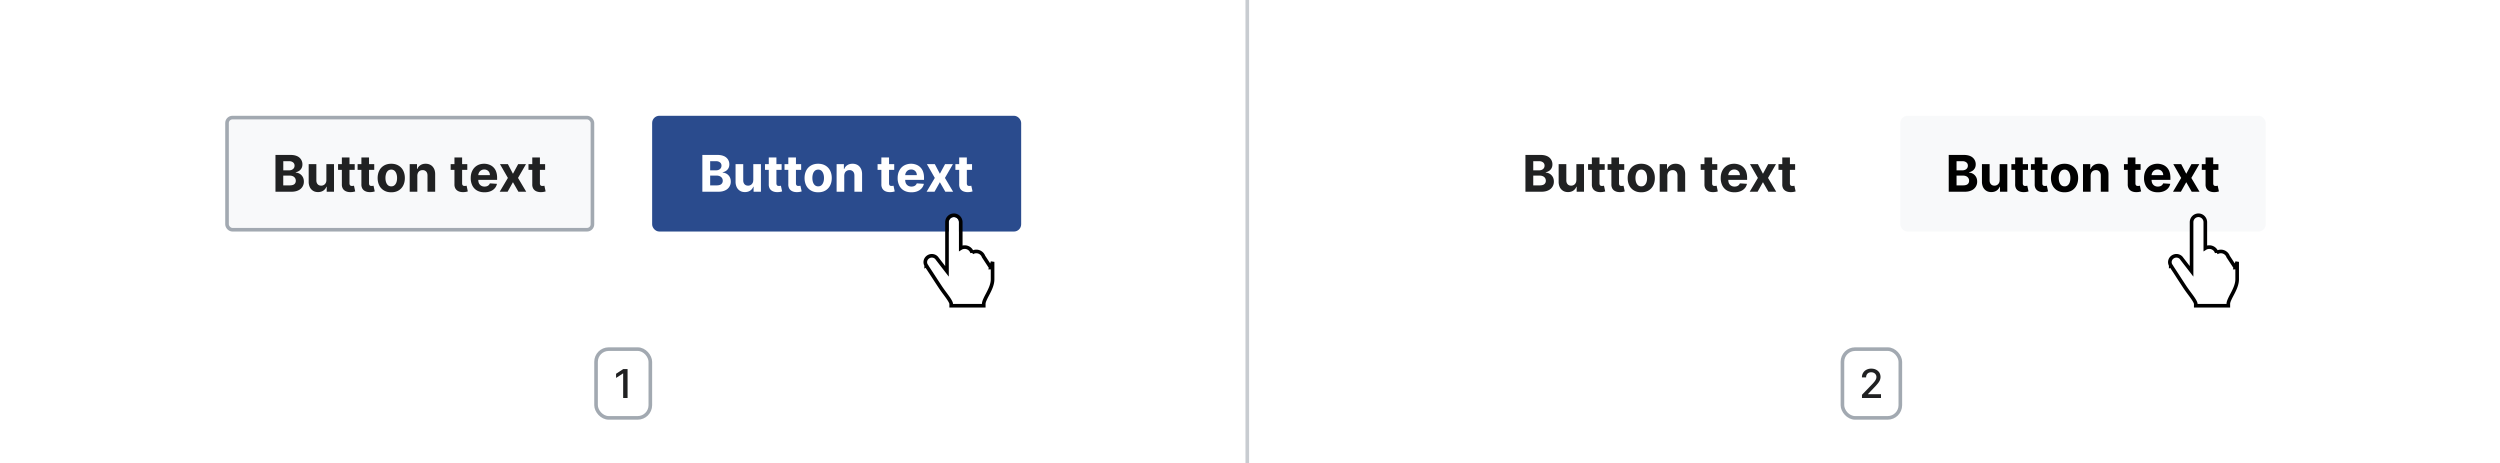 <?xml version="1.0" encoding="UTF-8"?>
<svg xmlns="http://www.w3.org/2000/svg" width="691" height="128" fill="none" viewBox="0 0 691 128">
	<g clip-path="url(#a)">
		<rect width="101" height="31" x="62.75" y="32.5" fill="#F8F9FA" rx="1.5"/>
		<path fill="#202122" d="M76.14 53V42.82h4.07c.75 0 1.38.1 1.88.33a2.42 2.42 0 0 1 1.5 2.28c0 .4-.08.75-.24 1.05a2.06 2.06 0 0 1-.65.73 2.7 2.7 0 0 1-.95.4v.1a2.32 2.32 0 0 1 1.92 1.18c.21.36.32.8.32 1.3a2.6 2.6 0 0 1-1.58 2.44c-.52.25-1.16.37-1.93.37h-4.35Zm2.15-1.76h1.75c.6 0 1.04-.11 1.32-.34.27-.24.4-.54.4-.93 0-.28-.06-.53-.2-.74a1.38 1.38 0 0 0-.58-.51 2 2 0 0 0-.89-.18h-1.8v2.7Zm0-4.16h1.6c.29 0 .55-.05.78-.15.23-.11.41-.26.55-.45.13-.2.2-.43.2-.7 0-.36-.13-.66-.4-.88a1.62 1.62 0 0 0-1.1-.34H78.3v2.52Zm11.92 2.67v-4.39h2.11V53H90.3v-1.39h-.08a2.25 2.25 0 0 1-.86 1.08c-.4.27-.88.4-1.46.4-.5 0-.96-.1-1.34-.34a2.4 2.4 0 0 1-.91-.99 3.43 3.43 0 0 1-.33-1.53v-4.87h2.12v4.49c0 .45.12.8.36 1.07.24.26.56.39.96.39a1.37 1.37 0 0 0 1.25-.7c.14-.23.2-.52.2-.86Zm7.83-4.39v1.6h-4.6v-1.6h4.6Zm-3.56-1.83h2.12v7.12c0 .2.03.35.1.46.05.1.13.18.24.23.1.04.23.06.38.06.1 0 .2 0 .3-.03l.22-.04.34 1.58a5.94 5.94 0 0 1-.45.11 3.58 3.58 0 0 1-.7.08c-.51.02-.96-.04-1.34-.2a1.87 1.87 0 0 1-.9-.72 2.22 2.22 0 0 1-.3-1.25v-7.4Zm8.96 1.83v1.6h-4.6v-1.6h4.6Zm-3.56-1.83H102v7.12c0 .2.03.35.09.46.06.1.14.18.25.23.1.04.23.06.38.06.1 0 .2 0 .3-.03l.22-.04.34 1.58a5.93 5.93 0 0 1-.45.11 3.58 3.58 0 0 1-.7.08c-.51.02-.96-.04-1.34-.2a1.87 1.87 0 0 1-.9-.72 2.22 2.22 0 0 1-.3-1.25v-7.4Zm8.26 9.62c-.77 0-1.44-.16-2-.5a3.37 3.37 0 0 1-1.3-1.37c-.3-.6-.46-1.29-.46-2.07 0-.79.16-1.48.46-2.07a3.32 3.32 0 0 1 1.3-1.38c.56-.33 1.23-.5 2-.5s1.44.17 2 .5a3.32 3.32 0 0 1 1.3 1.38c.3.6.46 1.28.46 2.07 0 .78-.15 1.47-.46 2.07a3.36 3.36 0 0 1-1.3 1.38c-.56.33-1.23.49-2 .49Zm.01-1.64c.35 0 .65-.1.88-.3a1.85 1.85 0 0 0 .54-.82c.12-.35.18-.75.18-1.2 0-.44-.06-.83-.19-1.18a1.85 1.85 0 0 0-.53-.83 1.3 1.3 0 0 0-.88-.3c-.35 0-.65.1-.9.3a1.87 1.87 0 0 0-.53.83 3.66 3.66 0 0 0-.18 1.19c0 .44.06.84.18 1.18.12.35.3.63.54.83.24.2.54.3.9.3Zm7.2-2.92V53h-2.11v-7.64h2.02v1.35h.09c.16-.44.45-.8.85-1.05.4-.27.88-.4 1.44-.4.53 0 1 .12 1.39.35.4.23.7.57.92 1 .22.42.33.93.33 1.53V53h-2.12v-4.48c0-.47-.12-.84-.36-1.1a1.3 1.3 0 0 0-1-.4c-.28 0-.54.07-.75.19a1.27 1.27 0 0 0-.51.53 2 2 0 0 0-.19.84Zm13.81-3.23v1.6h-4.6v-1.6h4.6Zm-3.55-1.83h2.12v7.12c0 .2.03.35.09.46a.5.5 0 0 0 .25.23c.1.04.23.06.37.06.1 0 .2 0 .3-.03l.23-.04.33 1.58a5.93 5.93 0 0 1-.44.11 3.6 3.6 0 0 1-.7.08c-.52.02-.96-.04-1.35-.2a1.87 1.87 0 0 1-.89-.72 2.22 2.22 0 0 1-.31-1.25v-7.4Zm8.29 9.62c-.79 0-1.46-.16-2.03-.48a3.27 3.27 0 0 1-1.3-1.36 4.51 4.51 0 0 1-.46-2.1c0-.78.15-1.47.46-2.06a3.39 3.39 0 0 1 1.29-1.39c.55-.33 1.2-.5 1.96-.5a4 4 0 0 1 1.4.25 3.13 3.13 0 0 1 1.91 1.93c.18.49.27 1.05.27 1.7v.58h-6.44v-1.31h4.45c0-.3-.06-.57-.2-.81a1.43 1.43 0 0 0-.55-.55 1.57 1.57 0 0 0-.81-.2c-.32 0-.6.07-.85.22a1.56 1.56 0 0 0-.58.59 1.67 1.67 0 0 0-.22.82v1.25c0 .37.07.7.21.98.15.27.35.48.6.63.26.15.57.23.92.23.24 0 .46-.04.65-.1.2-.07.36-.17.5-.3a1.3 1.3 0 0 0 .32-.49l1.96.13c-.1.47-.3.88-.61 1.23a3.07 3.07 0 0 1-1.18.82c-.49.2-1.04.29-1.67.29Zm6.48-7.79 1.4 2.67 1.44-2.67h2.17l-2.21 3.82 2.27 3.82h-2.16l-1.51-2.64L140.3 53h-2.19l2.27-3.82-2.19-3.82h2.19Zm10.29 0v1.6h-4.6v-1.6h4.6Zm-3.56-1.83h2.12v7.12c0 .2.03.35.09.46a.5.5 0 0 0 .25.23c.1.04.23.06.38.06.1 0 .2 0 .3-.03l.22-.04.34 1.58a5.86 5.86 0 0 1-.45.11 3.57 3.57 0 0 1-.7.08 3.2 3.2 0 0 1-1.35-.2 1.87 1.87 0 0 1-.89-.72 2.22 2.22 0 0 1-.3-1.25v-7.4Z"/>
		<rect width="101" height="31" x="62.75" y="32.5" stroke="#A2A9B1" rx="1.5"/>
		<rect width="101" height="31" x="180.75" y="32.5" fill="#2A4B8D" rx="1.5"/>
		<path fill="#fff" d="M194.13 53V42.82h4.08c.75 0 1.37.1 1.88.33a2.42 2.42 0 0 1 1.5 2.28c0 .4-.08.75-.24 1.05a2.06 2.06 0 0 1-.65.73 2.7 2.7 0 0 1-.95.4v.1a2.33 2.33 0 0 1 1.92 1.18c.21.36.32.8.32 1.3a2.6 2.6 0 0 1-1.58 2.44c-.52.25-1.16.37-1.93.37h-4.35Zm2.16-1.76h1.75c.6 0 1.04-.11 1.31-.34.28-.24.42-.54.42-.93 0-.28-.07-.53-.2-.74a1.39 1.39 0 0 0-.59-.51 1.99 1.99 0 0 0-.89-.18h-1.8v2.7Zm0-4.16h1.6c.29 0 .55-.05.78-.15a1.31 1.31 0 0 0 .55-.45c.13-.2.2-.43.2-.7 0-.36-.13-.66-.4-.88a1.63 1.63 0 0 0-1.1-.34h-1.63v2.52Zm11.92 2.67v-4.39h2.11V53h-2.03v-1.39h-.08a2.25 2.25 0 0 1-.86 1.08c-.4.27-.88.4-1.46.4-.5 0-.96-.1-1.34-.34a2.4 2.4 0 0 1-.91-.99 3.43 3.43 0 0 1-.33-1.53v-4.87h2.12v4.49c0 .45.12.8.36 1.07.24.26.56.39.96.39a1.37 1.37 0 0 0 1.25-.7c.14-.23.2-.52.2-.86Zm7.83-4.39v1.6h-4.6v-1.6h4.6Zm-3.56-1.83h2.12v7.12c0 .2.03.35.1.46a.49.49 0 0 0 .24.23c.1.04.23.06.38.06.1 0 .2 0 .3-.03l.22-.04.34 1.58a5.93 5.93 0 0 1-.45.11 3.6 3.6 0 0 1-.7.08c-.51.02-.96-.04-1.34-.2a1.87 1.87 0 0 1-.9-.72 2.22 2.22 0 0 1-.3-1.25v-7.4Zm8.96 1.83v1.6h-4.6v-1.6h4.6Zm-3.56-1.83H220v7.12c0 .2.03.35.09.46.06.1.14.18.25.23.1.04.23.06.38.06.1 0 .2 0 .3-.03l.22-.04.34 1.58a5.93 5.93 0 0 1-.45.11 3.58 3.58 0 0 1-.7.08c-.51.02-.96-.04-1.34-.2a1.87 1.87 0 0 1-.9-.72 2.22 2.22 0 0 1-.3-1.25v-7.4Zm8.26 9.62c-.77 0-1.44-.16-2-.5a3.37 3.37 0 0 1-1.3-1.37c-.3-.6-.46-1.29-.46-2.07 0-.79.16-1.48.46-2.07a3.32 3.32 0 0 1 1.3-1.38c.56-.33 1.23-.5 2-.5s1.44.17 2 .5a3.32 3.32 0 0 1 1.3 1.38c.3.6.46 1.28.46 2.07 0 .78-.15 1.47-.46 2.07a3.36 3.36 0 0 1-1.3 1.38c-.56.33-1.23.49-2 .49Zm.01-1.64c.35 0 .65-.1.88-.3a1.85 1.85 0 0 0 .53-.82c.13-.35.19-.75.19-1.2 0-.44-.06-.83-.19-1.18a1.85 1.85 0 0 0-.53-.83 1.3 1.3 0 0 0-.88-.3c-.35 0-.65.1-.9.3a1.87 1.87 0 0 0-.53.83 3.66 3.66 0 0 0-.18 1.19c0 .44.06.84.18 1.18.12.35.3.63.54.83.24.2.54.3.9.3Zm7.2-2.92V53h-2.11v-7.64h2.01v1.35h.1c.16-.44.45-.8.84-1.05.4-.27.88-.4 1.45-.4.53 0 1 .12 1.39.35.4.23.7.57.92 1 .22.42.33.93.33 1.53V53h-2.12v-4.48c0-.47-.12-.84-.36-1.1a1.3 1.3 0 0 0-1-.4c-.28 0-.54.07-.75.19a1.27 1.27 0 0 0-.51.53 2 2 0 0 0-.19.84Zm13.81-3.23v1.6h-4.6v-1.6h4.6Zm-3.55-1.83h2.12v7.12c0 .2.03.35.09.46a.5.5 0 0 0 .24.23c.11.04.24.06.38.06.1 0 .2 0 .3-.03l.23-.04.33 1.58a5.93 5.93 0 0 1-.44.11 3.6 3.6 0 0 1-.7.08c-.52.02-.96-.04-1.35-.2a1.87 1.87 0 0 1-.89-.72 2.22 2.22 0 0 1-.31-1.25v-7.4Zm8.29 9.62c-.79 0-1.46-.16-2.03-.48a3.27 3.27 0 0 1-1.3-1.36 4.51 4.51 0 0 1-.46-2.1c0-.78.15-1.47.46-2.06a3.39 3.39 0 0 1 1.29-1.39 4.06 4.06 0 0 1 3.36-.25 3.13 3.13 0 0 1 1.91 1.93c.18.49.27 1.05.27 1.7v.58h-6.44v-1.31h4.45c0-.3-.07-.57-.2-.81a1.43 1.43 0 0 0-.55-.55 1.57 1.57 0 0 0-.81-.2c-.32 0-.6.07-.86.22a1.56 1.56 0 0 0-.57.59 1.67 1.67 0 0 0-.22.82v1.25c0 .37.07.7.21.98.14.27.35.48.6.63.26.15.57.23.92.23.24 0 .45-.04.65-.1.2-.07.36-.17.5-.3a1.3 1.3 0 0 0 .32-.49l1.96.13c-.1.47-.3.88-.61 1.23a3.07 3.07 0 0 1-1.19.82c-.48.2-1.03.29-1.66.29Zm6.48-7.79 1.4 2.67 1.44-2.67h2.17l-2.21 3.82 2.27 3.82h-2.16l-1.51-2.64L258.3 53h-2.19l2.27-3.82-2.19-3.82h2.19Zm10.29 0v1.6h-4.6v-1.6h4.6Zm-3.56-1.83h2.12v7.12c0 .2.03.35.09.46a.5.5 0 0 0 .25.23c.1.04.23.06.38.06.1 0 .2 0 .3-.03l.22-.04.34 1.58a5.86 5.86 0 0 1-.45.11 3.57 3.57 0 0 1-.7.08 3.2 3.2 0 0 1-1.35-.2 1.87 1.87 0 0 1-.89-.72 2.22 2.22 0 0 1-.3-1.25v-7.4Z"/>
		<rect width="101" height="31" x="180.75" y="32.5" stroke="#2A4B8D" rx="1.5"/>
		<path fill="#202122" d="M173.46 102v8h-1.22v-6.79h-.04l-1.92 1.25v-1.15l2-1.31h1.18Z"/>
		<rect width="15" height="19" x="164.75" y="96.5" stroke="#A2A9B1" rx="3.5"/>
		<path fill="#C8CCD1" d="M345.25 0h-1v128h1z"/>
	</g>
	<g clip-path="url(#b)">
		<path fill="#202122" d="M421.63 53V42.82h4.08c.75 0 1.38.1 1.88.33a2.42 2.42 0 0 1 1.5 2.28c0 .4-.08.75-.24 1.05a2.06 2.06 0 0 1-.65.73 2.7 2.7 0 0 1-.95.4v.1a2.33 2.33 0 0 1 1.92 1.18c.21.36.32.8.32 1.3a2.6 2.6 0 0 1-1.58 2.44c-.52.25-1.16.37-1.93.37h-4.35Zm2.16-1.76h1.75c.6 0 1.04-.11 1.31-.34.28-.24.42-.54.42-.93 0-.28-.07-.53-.2-.74a1.39 1.39 0 0 0-.59-.51 1.99 1.99 0 0 0-.89-.18h-1.8v2.7Zm0-4.16h1.6c.29 0 .55-.05.78-.15a1.31 1.31 0 0 0 .55-.45c.13-.2.2-.43.2-.7 0-.36-.13-.66-.4-.88a1.63 1.63 0 0 0-1.1-.34h-1.63v2.52Zm11.92 2.67v-4.39h2.11V53h-2.03v-1.39h-.08a2.25 2.25 0 0 1-.86 1.08c-.4.27-.88.4-1.46.4-.5 0-.95-.1-1.34-.34a2.4 2.4 0 0 1-.91-.99 3.43 3.43 0 0 1-.33-1.53v-4.87h2.12v4.49c0 .45.12.8.36 1.07.24.26.56.39.96.39a1.37 1.37 0 0 0 1.25-.7c.14-.23.2-.52.2-.86Zm7.83-4.39v1.6h-4.6v-1.6h4.6Zm-3.56-1.83h2.12v7.12c0 .2.03.35.1.46a.49.49 0 0 0 .24.23c.1.04.23.06.38.06.1 0 .2 0 .3-.03l.22-.04.34 1.58a5.93 5.93 0 0 1-.45.11 3.6 3.6 0 0 1-.7.08c-.51.02-.96-.04-1.34-.2a1.87 1.87 0 0 1-.9-.72 2.22 2.22 0 0 1-.3-1.25v-7.4Zm8.96 1.83v1.6h-4.6v-1.6h4.6Zm-3.56-1.83h2.12v7.12c0 .2.03.35.09.46.06.1.14.18.25.23.1.04.23.06.38.06.1 0 .2 0 .3-.03l.22-.04.34 1.58a5.93 5.93 0 0 1-.45.11 3.58 3.58 0 0 1-.7.08c-.51.02-.96-.04-1.34-.2a1.87 1.87 0 0 1-.9-.72 2.22 2.22 0 0 1-.3-1.25v-7.4Zm8.26 9.62c-.77 0-1.44-.16-2-.5a3.37 3.37 0 0 1-1.3-1.37c-.3-.6-.45-1.29-.45-2.07 0-.79.15-1.48.45-2.07a3.32 3.32 0 0 1 1.3-1.38c.56-.33 1.23-.5 2-.5s1.44.17 2 .5a3.32 3.32 0 0 1 1.3 1.38c.3.6.46 1.28.46 2.07 0 .78-.15 1.47-.46 2.07a3.36 3.36 0 0 1-1.3 1.38c-.56.33-1.22.49-2 .49Zm.01-1.64c.35 0 .65-.1.88-.3a1.85 1.85 0 0 0 .54-.82c.12-.35.18-.75.18-1.2 0-.44-.06-.83-.18-1.18a1.85 1.85 0 0 0-.54-.83 1.3 1.3 0 0 0-.88-.3c-.35 0-.65.1-.9.3a1.87 1.87 0 0 0-.53.83 3.66 3.66 0 0 0-.18 1.19c0 .44.06.84.18 1.18.12.35.3.63.54.83.24.2.54.3.9.3Zm7.2-2.92V53h-2.11v-7.64h2.02v1.35h.09c.16-.44.45-.8.84-1.05.4-.27.88-.4 1.45-.4.53 0 1 .12 1.39.35.4.23.7.57.92 1 .22.42.33.93.33 1.53V53h-2.12v-4.48c0-.47-.12-.84-.36-1.1a1.3 1.3 0 0 0-1-.4c-.28 0-.54.07-.75.19a1.27 1.27 0 0 0-.51.53 2 2 0 0 0-.19.84Zm13.81-3.23v1.6h-4.6v-1.6h4.6Zm-3.55-1.83h2.12v7.12c0 .2.03.35.09.46a.5.5 0 0 0 .25.23c.1.04.23.06.37.06.1 0 .2 0 .3-.03l.23-.04.33 1.58a5.93 5.93 0 0 1-.44.11 3.6 3.6 0 0 1-.7.08c-.52.02-.96-.04-1.35-.2a1.87 1.87 0 0 1-.89-.72 2.22 2.22 0 0 1-.31-1.25v-7.4Zm8.29 9.62c-.79 0-1.46-.16-2.03-.48a3.27 3.27 0 0 1-1.3-1.36 4.51 4.51 0 0 1-.46-2.1c0-.78.15-1.47.46-2.06a3.39 3.39 0 0 1 1.29-1.39c.55-.33 1.2-.5 1.96-.5a4 4 0 0 1 1.4.25 3.13 3.13 0 0 1 1.91 1.93c.18.49.27 1.05.27 1.7v.58h-6.44v-1.31h4.45c0-.3-.06-.57-.2-.81a1.43 1.43 0 0 0-.55-.55 1.57 1.57 0 0 0-.81-.2c-.32 0-.6.07-.85.22a1.56 1.56 0 0 0-.58.59 1.67 1.67 0 0 0-.22.82v1.25c0 .37.07.7.21.98.14.27.35.48.6.63.26.15.57.23.92.23.24 0 .46-.04.65-.1.2-.07.36-.17.5-.3a1.3 1.3 0 0 0 .32-.49l1.96.13c-.1.47-.3.88-.61 1.23a3.07 3.07 0 0 1-1.19.82c-.48.2-1.03.29-1.66.29Zm6.48-7.79 1.4 2.67 1.44-2.67h2.17l-2.21 3.82 2.27 3.82h-2.16l-1.51-2.64L485.8 53h-2.19l2.27-3.82-2.19-3.82h2.19Zm10.29 0v1.6h-4.6v-1.6h4.6Zm-3.56-1.83h2.12v7.12c0 .2.03.35.09.46a.5.5 0 0 0 .25.23c.1.04.23.06.38.06.1 0 .2 0 .3-.03l.22-.04.34 1.58a5.86 5.86 0 0 1-.45.11 3.57 3.57 0 0 1-.7.08c-.51.02-.96-.04-1.34-.2a1.87 1.87 0 0 1-.9-.72 2.22 2.22 0 0 1-.3-1.25v-7.4Z"/>
		<rect width="101" height="32" x="525.25" y="32" fill="#F8F9FA" rx="2"/>
		<path fill="#000" d="M538.63 53V42.82h4.08c.75 0 1.37.1 1.88.33a2.42 2.42 0 0 1 1.5 2.28c0 .4-.08.75-.24 1.05a2.06 2.06 0 0 1-.65.73 2.7 2.7 0 0 1-.95.4v.1a2.33 2.33 0 0 1 1.92 1.18c.21.36.32.8.32 1.3a2.6 2.6 0 0 1-1.58 2.44c-.52.25-1.16.37-1.92.37h-4.35Zm2.16-1.76h1.75c.6 0 1.04-.11 1.32-.34.27-.24.4-.54.4-.93 0-.28-.06-.53-.2-.74a1.39 1.39 0 0 0-.58-.51 1.99 1.99 0 0 0-.89-.18h-1.8v2.7Zm0-4.16h1.6c.29 0 .55-.05.78-.15a1.31 1.31 0 0 0 .55-.45c.13-.2.2-.43.2-.7 0-.36-.13-.66-.4-.88a1.63 1.63 0 0 0-1.1-.34h-1.63v2.52Zm11.92 2.67v-4.39h2.11V53h-2.03v-1.39h-.08a2.25 2.25 0 0 1-.86 1.08c-.4.27-.88.4-1.46.4-.5 0-.95-.1-1.34-.34a2.4 2.4 0 0 1-.91-.99 3.43 3.43 0 0 1-.33-1.53v-4.87h2.12v4.49c0 .45.12.8.36 1.07.24.26.56.39.96.39a1.37 1.37 0 0 0 1.25-.7c.14-.23.2-.52.2-.86Zm7.83-4.39v1.6h-4.6v-1.6h4.6Zm-3.56-1.83h2.12v7.12c0 .2.03.35.1.46a.49.49 0 0 0 .24.23c.1.04.23.06.38.06.1 0 .2 0 .3-.03l.22-.04.34 1.58a5.93 5.93 0 0 1-.45.11 3.6 3.6 0 0 1-.7.08c-.51.02-.96-.04-1.34-.2a1.87 1.87 0 0 1-.9-.72 2.22 2.22 0 0 1-.3-1.25v-7.4Zm8.96 1.83v1.6h-4.6v-1.6h4.6Zm-3.56-1.83h2.12v7.12c0 .2.03.35.09.46.06.1.14.18.25.23.1.04.23.06.38.06.1 0 .2 0 .3-.03l.22-.04.34 1.58a5.93 5.93 0 0 1-.45.11 3.58 3.58 0 0 1-.7.08c-.51.02-.96-.04-1.34-.2a1.87 1.87 0 0 1-.9-.72 2.22 2.22 0 0 1-.3-1.25v-7.4Zm8.26 9.62c-.77 0-1.44-.16-2-.5a3.37 3.37 0 0 1-1.3-1.37c-.3-.6-.46-1.29-.46-2.07 0-.79.16-1.48.46-2.07a3.32 3.32 0 0 1 1.3-1.38c.56-.33 1.23-.5 2-.5s1.44.17 2 .5a3.32 3.32 0 0 1 1.3 1.38c.3.6.46 1.28.46 2.07 0 .78-.15 1.47-.46 2.07a3.36 3.36 0 0 1-1.3 1.38c-.56.33-1.22.49-2 .49Zm.01-1.64c.35 0 .65-.1.88-.3a1.85 1.85 0 0 0 .54-.82c.12-.35.18-.75.18-1.2 0-.44-.06-.83-.18-1.18a1.85 1.85 0 0 0-.54-.83 1.3 1.3 0 0 0-.88-.3c-.35 0-.65.1-.9.3a1.87 1.87 0 0 0-.53.83 3.66 3.66 0 0 0-.18 1.19c0 .44.06.84.18 1.18.12.35.3.63.54.83.24.2.54.3.9.3Zm7.2-2.92V53h-2.11v-7.64h2.01v1.35h.1c.16-.44.45-.8.85-1.05.4-.27.88-.4 1.44-.4.53 0 1 .12 1.39.35.4.23.7.57.92 1 .22.42.33.93.33 1.53V53h-2.12v-4.48c0-.47-.12-.84-.36-1.1a1.3 1.3 0 0 0-1-.4c-.28 0-.54.07-.75.19a1.27 1.27 0 0 0-.51.53c-.12.24-.18.52-.18.84Zm13.81-3.23v1.6h-4.6v-1.6h4.6Zm-3.55-1.83h2.12v7.12c0 .2.03.35.09.46a.5.5 0 0 0 .25.23c.1.04.23.06.37.06.1 0 .2 0 .3-.03l.23-.04.33 1.58a5.93 5.93 0 0 1-.44.11 3.6 3.6 0 0 1-.7.08c-.52.02-.96-.04-1.35-.2a1.87 1.87 0 0 1-.89-.72 2.22 2.22 0 0 1-.31-1.25v-7.4Zm8.29 9.62c-.79 0-1.46-.16-2.03-.48a3.27 3.27 0 0 1-1.3-1.36 4.51 4.51 0 0 1-.46-2.1c0-.78.15-1.47.46-2.06a3.39 3.39 0 0 1 1.29-1.39 4.06 4.06 0 0 1 3.36-.25 3.13 3.13 0 0 1 1.91 1.93c.18.49.27 1.05.27 1.7v.58h-6.44v-1.31h4.45c0-.3-.06-.57-.2-.81a1.43 1.43 0 0 0-.55-.55 1.57 1.57 0 0 0-.81-.2c-.32 0-.6.07-.85.22a1.56 1.56 0 0 0-.58.59 1.67 1.67 0 0 0-.22.82v1.25c0 .37.07.7.21.98.15.27.35.48.6.63.26.15.57.23.92.23.24 0 .46-.04.65-.1.2-.07.36-.17.5-.3a1.3 1.3 0 0 0 .32-.49l1.96.13c-.1.47-.3.88-.61 1.23a3.07 3.07 0 0 1-1.19.82c-.48.2-1.03.29-1.66.29Zm6.48-7.79 1.4 2.67 1.44-2.67h2.17l-2.21 3.82 2.27 3.82h-2.16l-1.51-2.64L602.8 53h-2.19l2.27-3.82-2.19-3.82h2.19Zm10.29 0v1.6h-4.6v-1.6h4.6Zm-3.56-1.83h2.12v7.12c0 .2.03.35.09.46a.5.5 0 0 0 .25.23c.1.04.23.06.38.06.1 0 .2 0 .3-.03l.22-.04.34 1.58a5.86 5.86 0 0 1-.45.11 3.57 3.57 0 0 1-.7.08c-.51.02-.96-.04-1.34-.2a1.87 1.87 0 0 1-.9-.72 2.22 2.22 0 0 1-.3-1.25v-7.4Z"/>
		<path fill="#202122" d="M514.65 110v-.88l2.7-2.8c.3-.3.53-.57.72-.8a3.02 3.02 0 0 0 .42-.66c.1-.2.15-.43.15-.67 0-.26-.07-.49-.2-.68a1.23 1.23 0 0 0-.5-.45 1.63 1.63 0 0 0-.74-.16 1.54 1.54 0 0 0-.75.17 1.2 1.2 0 0 0-.49.5 1.56 1.56 0 0 0-.17.75h-1.15a2.29 2.29 0 0 1 1.26-2.13 2.85 2.85 0 0 1 1.33-.3c.5 0 .94.1 1.33.3.38.2.68.47.9.81a2.35 2.35 0 0 1 .16 2.03c-.11.28-.3.6-.58.95a16.03 16.03 0 0 1-1.14 1.26l-1.59 1.67v.05h3.6V110h-5.26Z"/>
		<rect width="16" height="19" x="509.25" y="96.5" stroke="#A2A9B1" rx="3.5"/>
	</g>
	<g filter="url(#c)">
		<path fill="#fff" fill-rule="evenodd" d="M617.85 69.38a1.19 1.19 0 0 0-1.2-1.18c-.66 0-1.2.52-1.2 1.17v-.82c0-.86-.72-1.55-1.6-1.55-.89 0-1.6.7-1.6 1.55v-1.2c0-.86-.72-1.55-1.6-1.55s-1.6.7-1.6 1.55v-8.93c0-.78-.63-1.42-1.4-1.42-.77 0-1.4.64-1.4 1.43v15.03l-3.6-4.66a1.29 1.29 0 0 0-1.75-.43c-.61.35-.83 1.1-.49 1.7 0 0 2.82 4.36 3.97 6.09 1.15 1.72 3.04 3.85 3.04 4.84h7.99c0-1.67 2.44-4.28 2.44-6.8v-4.82Z" clip-rule="evenodd"/>
		<path stroke="#000" d="M617.85 70.96h.5v-1.58l-.5 1.58Zm0 0h.5v3.24c0 1.4-.67 2.78-1.28 3.95l-.19.36c-.24.46-.46.88-.63 1.28-.23.5-.34.9-.34 1.21v.5h-9V81c0-.12-.06-.34-.25-.7-.18-.33-.43-.73-.74-1.16a59.83 59.83 0 0 0-.78-1.07 42.06 42.06 0 0 1-1.18-1.64 431.55 431.55 0 0 1-2.41-3.7l-1.1-1.68-.33-.52-.1-.15-.02-.03v-.01l.41-.28-.42.27v-.01c-.5-.85-.18-1.9.67-2.38.83-.47 1.9-.23 2.4.58l2.69 3.48V58.42c0-1.05.84-1.92 1.9-1.92 1.05 0 1.9.86 1.9 1.93v7.17c.32-.2.7-.3 1.1-.3.96 0 1.8.64 2.04 1.54a2.12 2.12 0 0 1 1.16-.34c.91 0 1.71.58 2 1.4l2 3.06Z"/>
	</g>
	<g filter="url(#d)">
		<path fill="#fff" fill-rule="evenodd" d="M273.85 69.38a1.19 1.19 0 0 0-1.2-1.18c-.66 0-1.2.52-1.2 1.17v-.82c0-.86-.72-1.55-1.6-1.55-.89 0-1.6.7-1.6 1.55v-1.2c0-.86-.72-1.55-1.6-1.55s-1.6.7-1.6 1.55v-8.93c0-.78-.63-1.42-1.4-1.42-.77 0-1.4.64-1.4 1.43v15.03l-3.6-4.66a1.29 1.29 0 0 0-1.75-.43c-.61.35-.83 1.1-.49 1.7 0 0 2.82 4.36 3.97 6.09 1.15 1.72 3.04 3.85 3.04 4.84h7.99c0-1.67 2.44-4.28 2.44-6.8v-4.82Z" clip-rule="evenodd"/>
		<path stroke="#000" d="M273.85 70.96h.5v-1.58l-.5 1.58Zm0 0h.5v3.24c0 1.4-.67 2.78-1.28 3.95l-.19.36c-.24.46-.46.88-.63 1.28-.23.5-.34.9-.34 1.21v.5h-9V81c0-.12-.06-.34-.25-.7-.18-.33-.43-.73-.74-1.16a59.83 59.83 0 0 0-.78-1.07 42.06 42.06 0 0 1-1.17-1.64 431.55 431.55 0 0 1-2.42-3.7l-1.1-1.68-.33-.52-.1-.15-.02-.03v-.01l.41-.28-.42.27v-.01c-.5-.85-.18-1.9.67-2.38.83-.47 1.9-.23 2.4.58l2.69 3.48V58.42c0-1.05.84-1.92 1.9-1.92 1.05 0 1.9.86 1.9 1.93v7.17c.32-.2.7-.3 1.1-.3.96 0 1.8.64 2.04 1.54a2.12 2.12 0 0 1 1.16-.34c.91 0 1.71.58 2 1.4l2 3.06Z"/>
	</g>
	<defs>
		<clipPath id="a">
			<path fill="#fff" d="M.25 0h345v128H.25z"/>
		</clipPath>
		<clipPath id="b">
			<path fill="#fff" d="M345.25 0h345v128h-345z"/>
		</clipPath>
		<filter id="c" width="25.602" height="32" x="596.25" y="55" color-interpolation-filters="sRGB" filterUnits="userSpaceOnUse">
			<feFlood flood-opacity="0" result="BackgroundImageFix"/>
			<feColorMatrix in="SourceAlpha" result="hardAlpha" values="0 0 0 0 0 0 0 0 0 0 0 0 0 0 0 0 0 0 127 0"/>
			<feOffset dy="1"/>
			<feGaussianBlur stdDeviation=".5"/>
			<feColorMatrix values="0 0 0 0 0 0 0 0 0 0 0 0 0 0 0 0 0 0 0.583 0"/>
			<feBlend in2="BackgroundImageFix" result="effect1_dropShadow_827_64456"/>
			<feColorMatrix in="SourceAlpha" result="hardAlpha" values="0 0 0 0 0 0 0 0 0 0 0 0 0 0 0 0 0 0 127 0"/>
			<feOffset dy="2"/>
			<feGaussianBlur stdDeviation="1.5"/>
			<feColorMatrix values="0 0 0 0 0 0 0 0 0 0 0 0 0 0 0 0 0 0 0.179 0"/>
			<feBlend in2="effect1_dropShadow_827_64456" result="effect2_dropShadow_827_64456"/>
			<feBlend in="SourceGraphic" in2="effect2_dropShadow_827_64456" result="shape"/>
		</filter>
		<filter id="d" width="25.602" height="32" x="252.25" y="55" color-interpolation-filters="sRGB" filterUnits="userSpaceOnUse">
			<feFlood flood-opacity="0" result="BackgroundImageFix"/>
			<feColorMatrix in="SourceAlpha" result="hardAlpha" values="0 0 0 0 0 0 0 0 0 0 0 0 0 0 0 0 0 0 127 0"/>
			<feOffset dy="1"/>
			<feGaussianBlur stdDeviation=".5"/>
			<feColorMatrix values="0 0 0 0 0 0 0 0 0 0 0 0 0 0 0 0 0 0 0.583 0"/>
			<feBlend in2="BackgroundImageFix" result="effect1_dropShadow_827_64456"/>
			<feColorMatrix in="SourceAlpha" result="hardAlpha" values="0 0 0 0 0 0 0 0 0 0 0 0 0 0 0 0 0 0 127 0"/>
			<feOffset dy="2"/>
			<feGaussianBlur stdDeviation="1.5"/>
			<feColorMatrix values="0 0 0 0 0 0 0 0 0 0 0 0 0 0 0 0 0 0 0.179 0"/>
			<feBlend in2="effect1_dropShadow_827_64456" result="effect2_dropShadow_827_64456"/>
			<feBlend in="SourceGraphic" in2="effect2_dropShadow_827_64456" result="shape"/>
		</filter>
	</defs>
</svg>
